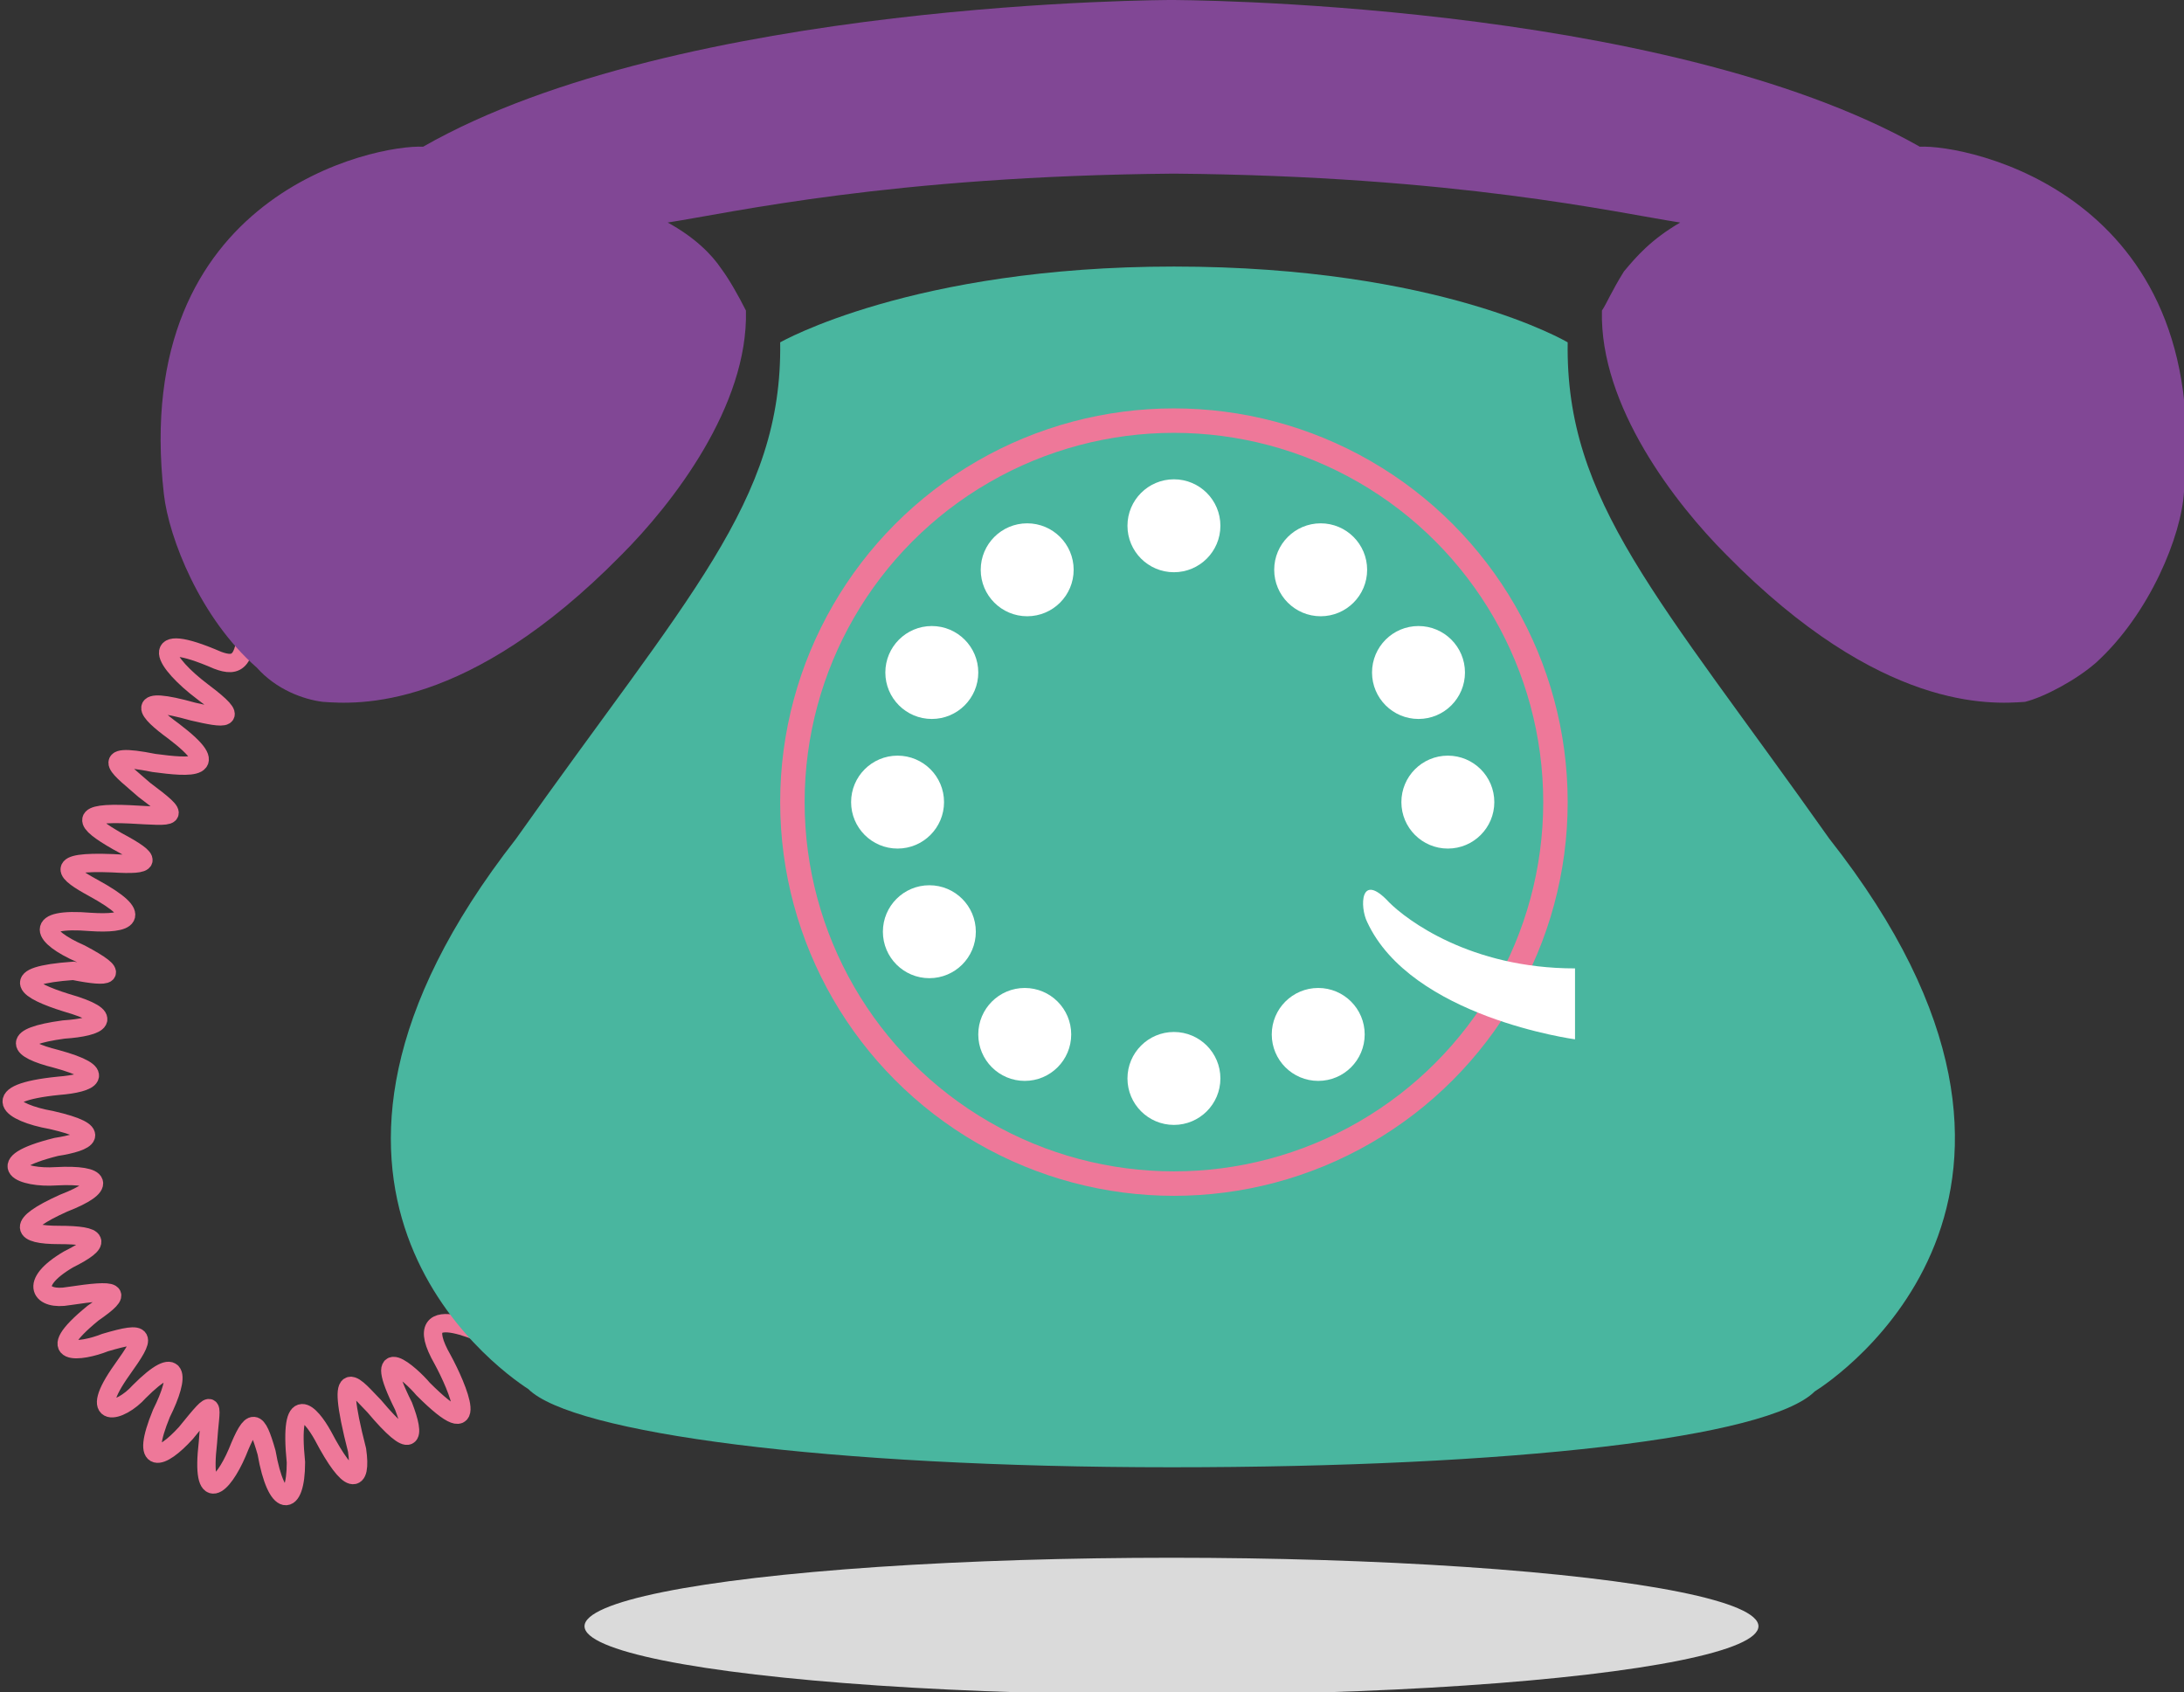 <?xml version="1.0" encoding="utf-8"?>
<!-- Generator: Adobe Illustrator 18.1.0, SVG Export Plug-In . SVG Version: 6.00 Build 0)  -->
<!DOCTYPE svg PUBLIC "-//W3C//DTD SVG 1.1//EN" "http://www.w3.org/Graphics/SVG/1.1/DTD/svg11.dtd">
<svg version="1.1" id="Calque_2" xmlns="http://www.w3.org/2000/svg" xmlns:xlink="http://www.w3.org/1999/xlink" x="0px" y="0px"
	 viewBox="0 0 89.3 69.2" enable-background="new 0 0 89.3 69.2" xml:space="preserve">
<rect x="0" y="0" width="89.3" height="69.2" fill="#333333" stroke="none"/>
<path fill="none" stroke="#EE7899" stroke-width="0.75" stroke-miterlimit="10" d="M20.3,54.8c0,0-3.8-2-2.2,0.8
	c0.6,1.1,1.7,3.7-0.8,1.2c-0.5-0.6-2.2-2.1-0.8,0.7c0.5,1.3,0.4,1.9-1.2,0c-0.7-0.7-1.7-2.1-0.7,1.8c0.2,1.4-0.3,1.5-1.4-0.6
	c-0.5-0.9-1.4-1.9-1.1,1.1c0,1.9-0.8,1.9-1.2-0.4c-0.4-1.4-0.6-1.5-1.2,0c-0.6,1.4-1.5,2.2-1.2-0.4c0.1-1.6,0.4-2-0.9-0.4
	c-1,1.1-1.9,1.4-1-0.8c0.8-1.6,0.7-2.5-0.9-0.9c-0.8,0.9-2.2,1.2-0.7-0.9c1-1.4,1-1.6-0.7-1.1c-1,0.4-2.7,0.6-0.5-1.2
	c1.3-0.9,1-1-1-0.7c-1.1,0.2-1.7-0.5,0-1.5c1.4-0.7,1.3-1-0.4-1c-1.5,0-1.8-0.4,0.2-1.3c1.8-0.7,1.6-1.2-0.3-1.1
	c-1.4,0.1-2.8-0.5,0-1.2c1.3-0.2,2-0.6-0.2-1.1c-1.7-0.3-2.7-1.1,0.3-1.4c1.3-0.1,2.1-0.5-0.1-1.1c-1.6-0.4-1.9-0.9,0.3-1.2
	c1.5-0.1,2.2-0.5,0.1-1.1c-1.6-0.5-2.5-1.1,0.3-1.3C4.5,40,5,39.9,3.3,39c-1.6-0.7-2-1.5,0.4-1.3c1.5,0.1,2.3-0.2,0.1-1.4
	c-1.1-0.6-1.7-1.1,0.8-1c1.6,0.1,1.7-0.1,0.2-0.9c-1.4-0.8-1.6-1.2,0.5-1.1c1.9,0.1,2.2,0.2,0.6-1c-0.9-0.8-2.1-1.6,0.4-1.1
	c1.5,0.2,2.9,0.3,0.8-1.3c-1.1-0.8-1.7-1.5,0.8-0.8c1.3,0.3,2,0.4,0.4-0.8c-1.6-1.2-2.4-2.6,0.6-1.3c0.8,0.3,1.2,0.1,1.2-1.9"/>
<ellipse fill="#DADADA" cx="47.9" cy="66.5" rx="24" ry="2.8"/>
<path fill="#49B69F" d="M74.8,34.3C67.8,24.4,64,20.5,64.1,14c0,0-5.2-3.1-16.1-3.1c-10.7,0-16.1,3.1-16.1,3.1
	c0.1,6.5-3.8,10.4-10.8,20.3C10,48.5,20.2,55.9,21.6,56.8c1.8,1.8,12.2,3.2,26.3,3.2c13.9,0,24.4-1.2,26.3-3.1
	C75,56.4,86.3,48.9,74.8,34.3z"/>
<circle fill="#49B69F" stroke="#EE7899" stroke-miterlimit="10" cx="48" cy="32.8" r="15.6"/>
<circle fill="#FFFFFF" cx="42" cy="23.3" r="1.9"/>
<circle fill="#FFFFFF" cx="38.1" cy="27.5" r="1.9"/>
<circle fill="#FFFFFF" cx="54" cy="23.3" r="1.9"/>
<circle fill="#FFFFFF" cx="58" cy="27.5" r="1.9"/>
<circle fill="#FFFFFF" cx="36.7" cy="32.8" r="1.9"/>
<circle fill="#FFFFFF" cx="48" cy="21.5" r="1.9"/>
<circle fill="#FFFFFF" cx="53.9" cy="42.3" r="1.9"/>
<circle fill="#FFFFFF" cx="41.9" cy="42.3" r="1.9"/>
<circle fill="#FFFFFF" cx="38" cy="38.1" r="1.9"/>
<circle fill="#FFFFFF" cx="59.2" cy="32.8" r="1.9"/>
<circle fill="#FFFFFF" cx="48" cy="44.1" r="1.9"/>
<path fill="#FFFFFF" d="M64.4,39.6v2.9c0,0-6.7-0.9-8.5-4.8c-0.3-0.6-0.3-2.1,0.9-0.8C57.5,37.6,60.1,39.6,64.4,39.6z"/>
<path fill="#814795" d="M78.5,6C67.9,0,47.9,0,47.9,0S27.8,0,17.3,6c-1.9-0.1-12,1.9-10.6,14.2c0.2,1.8,1.5,5.1,3.8,7.1
	c0.8,0.9,1.9,1.3,2.7,1.4c1.4,0.1,5.9,0.4,12.2-6c2.1-2.1,5.2-6.1,5.1-10c-0.3-0.6-0.7-1.3-1-1.7c-0.4-0.6-1.1-1.3-2.2-1.9
	c2.6-0.4,9.1-1.9,20.7-2c11.6,0.1,18.1,1.6,20.7,2c-1.2,0.7-1.8,1.4-2.3,2c-0.5,0.8-0.7,1.3-0.9,1.6c-0.1,3.9,3,7.9,5.1,10
	c6.3,6.4,10.8,6.1,12.2,6c0.8-0.2,2.1-0.9,2.9-1.6c2.2-2,3.5-5.2,3.6-7C90.5,7.9,80.4,5.9,78.5,6z"/>
</svg>
